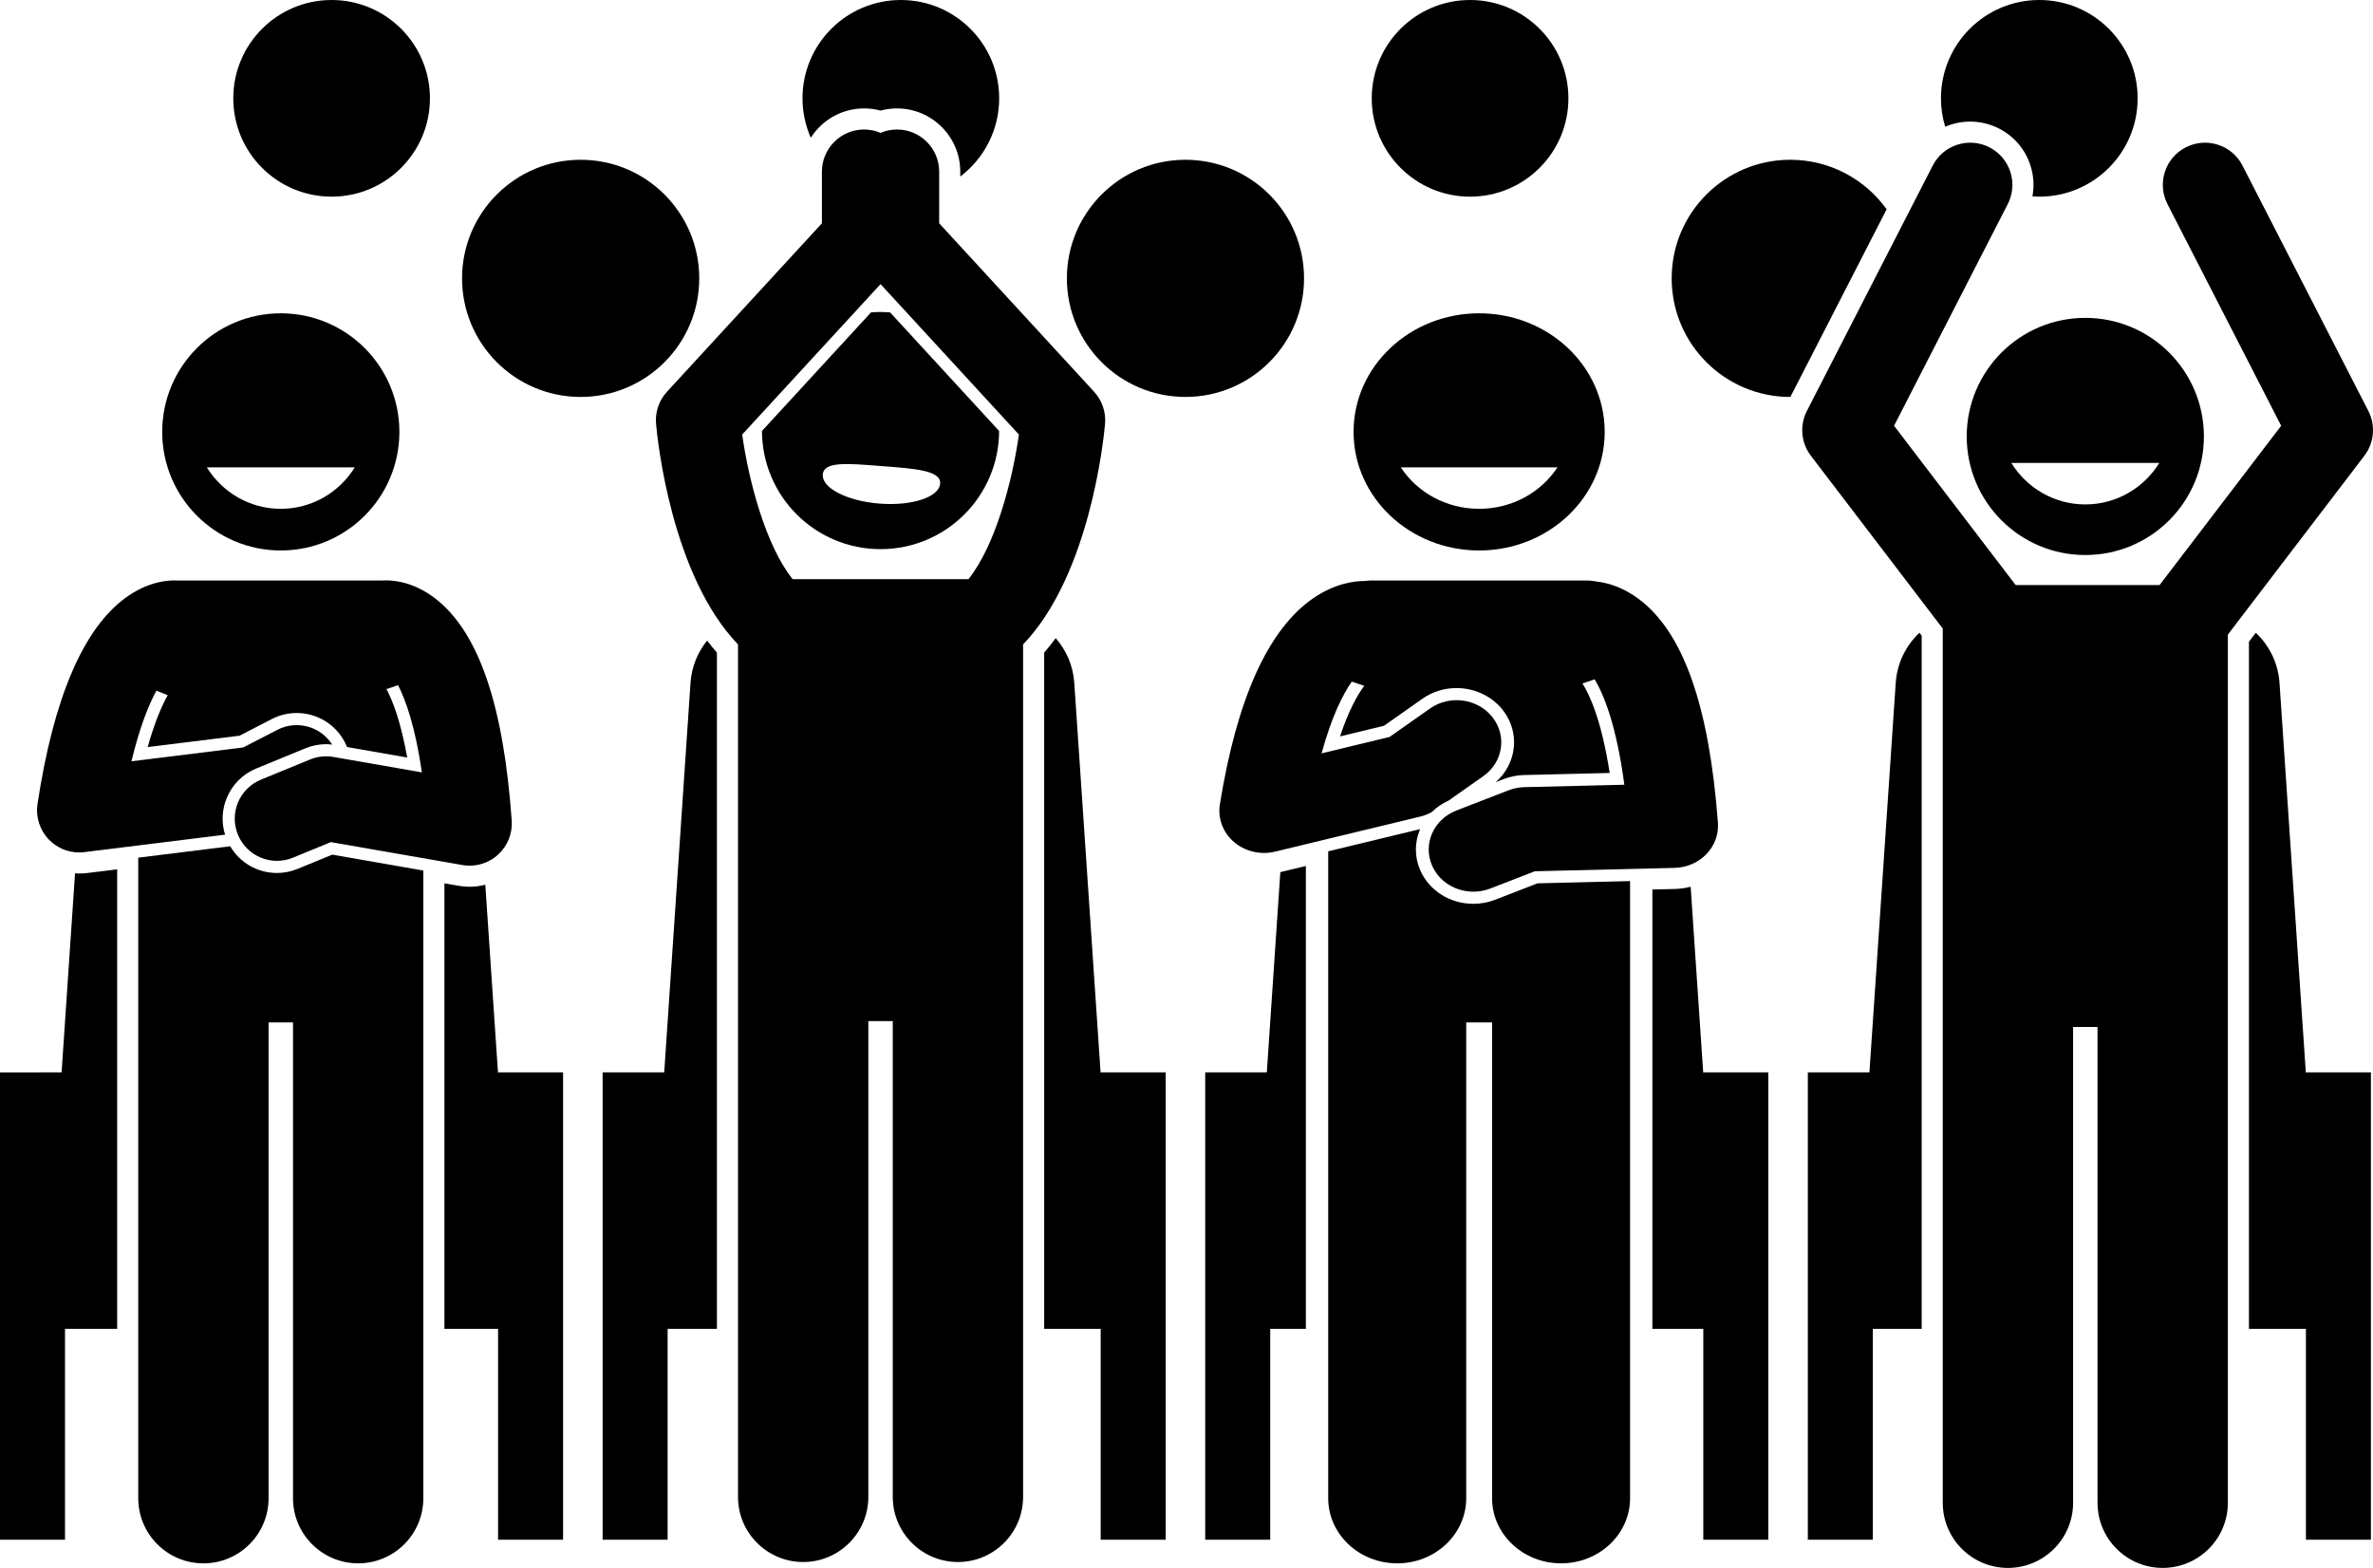 <svg xmlns="http://www.w3.org/2000/svg" enable-background="new 0 0 450.229 297.495" viewBox="0 0 450.229 297.495"><path d="M198.112 167.073v18.94 66.126h10.721v40h12.333v-88.667h-12.333v.302l-5.01-74.2c-.22-3.258-1.515-6.198-3.52-8.494-.695.951-1.424 1.87-2.192 2.746V167.073zM136.021 186.013v-18.94-43.245c-.647-.737-1.263-1.507-1.858-2.295-1.79 2.226-2.947 4.991-3.153 8.041l-4.989 73.898h-11.687v88.667h12.333v-40h9.354V186.013zM87.046 168.075l-2.724-.475v18.665 65.874H94.5v40h12.333v-88.667H94.5v.302l-2.424-35.902c-.962.245-1.956.382-2.967.382C88.419 168.254 87.725 168.194 87.046 168.075zM22.23 186.265v-18.939-2.385l-5.726.71c-.491.061-.987.091-1.478.091-.264 0-.527-.023-.789-.04l-2.55 37.772H0v88.667h12.333v-40h9.897V186.265zM163.941 20.572c1.066 0 2.111.138 3.125.412 1.014-.273 2.059-.412 3.125-.412 6.617 0 12 5.383 12 12v.927c4.479-3.408 7.384-8.779 7.384-14.842C189.574 8.353 181.222 0 170.917 0c-10.304 0-18.657 8.353-18.657 18.657 0 2.661.566 5.188 1.57 7.478C155.963 22.797 159.693 20.572 163.941 20.572z"/><circle cx="62.917" cy="18.657" r="18.657"/><path d="M379.289,24.396c2.852,1.462,4.963,3.948,5.945,6.999c0.62,1.922,0.742,3.923,0.383,5.854
		c0.431,0.03,0.861,0.066,1.3,0.066c10.305,0,18.657-8.353,18.657-18.657C405.574,8.353,397.222,0,386.917,0
		c-10.304,0-18.657,8.353-18.657,18.657c0,1.876,0.284,3.684,0.799,5.392c1.475-0.634,3.088-0.978,4.761-0.978
		C375.708,23.071,377.6,23.53,379.289,24.396z"/><circle cx="278.917" cy="18.657" r="18.657"/><circle cx="110.167" cy="52.815" r="22.5"/><circle cx="224.917" cy="52.815" r="22.5"/><path d="M339.667 30.315c-12.426 0-22.5 10.073-22.5 22.5 0 12.427 10.074 22.5 22.5 22.5.007 0 .014 0 .021 0l18.262-35.607C353.866 34.022 347.202 30.315 339.667 30.315zM426.693 252.139h10.808v40h12.333v-88.667h-12.333v.301l-5.01-74.199c-.254-3.763-1.939-7.106-4.5-9.516l-1.299 1.701V252.139zM364.601 120.614l-.425-.556c-2.561 2.411-4.246 5.754-4.5 9.516l-4.989 73.898h-11.687v88.667h12.333v-40h9.267V120.614zM313.508 168.775v17.49 65.874h9.659v40H335.5v-88.667h-12.333v.302l-2.398-35.523c-.959.244-1.947.395-2.951.419L313.508 168.775zM247.763 186.265v-18.939-3.017l-4.796 1.158c-.016.004-.033.005-.049.009l-2.565 37.997h-11.687v88.667H241v-40h6.763V186.265zM80.322 186.265v-18.94-2.149l-17.285-3.015-6.581 2.703c-1.249.514-2.564.775-3.908.775-3.699 0-7.042-1.949-8.876-5.069l-17.442 2.162v4.594 18.94 98c0 6.83 5.537 12.363 12.363 12.363 6.828 0 12.365-5.533 12.365-12.363v-90.271h4.635v90.271c0 6.83 5.537 12.363 12.363 12.363 6.828 0 12.365-5.533 12.365-12.363V186.265zM75.776 81.946c0-12.427-10.072-22.5-22.5-22.5-12.426 0-22.5 10.073-22.5 22.5 0 12.427 10.074 22.5 22.5 22.5C65.704 104.446 75.776 94.372 75.776 81.946zM39.241 88.675h28.07c-2.909 4.711-8.104 7.868-14.035 7.868S42.15 93.386 39.241 88.675z"/><path d="M7.117 152.543c-.375 2.476.431 4.984 2.178 6.778 1.515 1.557 3.587 2.42 5.731 2.42.327 0 .656-.02.985-.061l26.691-3.308c-.714-2.301-.605-4.755.335-7.005 1.061-2.539 3.046-4.512 5.591-5.558l9.333-3.833c1.249-.513 2.565-.772 3.915-.772.385 0 .769.03 1.152.073-2.2-3.445-6.703-4.71-10.405-2.799l-6.481 3.345-21.198 2.627c1.539-6.432 3.238-10.651 4.731-13.406l2.144.861c-1.144 2.061-2.491 5.179-3.801 9.846l17.434-2.16 6.117-3.157c1.455-.751 3.086-1.149 4.716-1.149 3.875 0 7.386 2.138 9.161 5.578.148.288.28.581.4.877l11.415 1.991c-1.216-6.784-2.739-10.741-3.938-12.989l2.206-.739c1.51 2.958 3.273 8.013 4.518 16.548l-16.797-2.93c-1.486-.259-3.018-.093-4.415.481l-9.333 3.833c-4.087 1.679-6.039 6.353-4.36 10.439 1.679 4.086 6.357 6.04 10.439 4.36l7.196-2.955 24.956 4.353c.458.08.918.119 1.375.119 1.965 0 3.88-.724 5.361-2.063 1.827-1.649 2.793-4.048 2.619-6.503-1.555-21.928-6.266-35.681-14.401-42.044-4.232-3.309-8.172-3.623-10.203-3.5H33.959c-.051 0-.1.007-.15.008-1.891-.112-5.725.161-10.002 3.288C15.774 119.312 10.159 132.468 7.117 152.543zM309.273 167.177l-17.562.425-8.026 3.113c-1.325.514-2.717.774-4.14.774h-.001c-4.442 0-8.402-2.508-10.091-6.389-1.092-2.512-1.092-5.271-.013-7.783l-17.441 4.213v5.795 18.94 98c0 6.83 5.863 12.363 13.091 12.363 7.23 0 13.093-5.533 13.093-12.363v-90.271h4.907v90.271c0 6.83 5.863 12.363 13.09 12.363 7.23 0 13.093-5.533 13.093-12.363v-98-18.94V167.177zM280.636 104.446c13.159 0 23.823-10.073 23.823-22.5 0-12.427-10.665-22.5-23.823-22.5-13.157 0-23.824 10.073-23.824 22.5C256.812 94.372 267.479 104.446 280.636 104.446zM295.497 88.675c-3.08 4.711-8.581 7.868-14.861 7.868s-11.781-3.157-14.861-7.868H295.497z"/><path d="M310.951 113.672c-3.044-2.283-5.944-3.097-8.094-3.343-.57-.119-1.16-.186-1.767-.186h-40.907c-.397 0-.784.036-1.166.087-2.164-.004-5.845.508-9.9 3.308-8.505 5.873-14.45 19.029-17.672 39.103-.425 2.653.585 5.331 2.693 7.131 1.576 1.346 3.608 2.067 5.683 2.067.7 0 1.405-.082 2.099-.25l27.546-6.654c.77-.186 1.505-.477 2.188-.855.901-.893 1.973-1.627 3.177-2.171l6.597-4.643c3.751-2.64 4.526-7.652 1.731-11.195-2.795-3.543-8.102-4.275-11.854-1.635l-7.658 5.39-12.903 3.117c1.929-7.059 4.043-11.202 5.727-13.608l2.373.791c-1.23 1.628-2.913 4.537-4.598 9.597l8.332-2.013 7.272-5.118c1.897-1.335 4.148-2.041 6.51-2.041 3.432 0 6.703 1.55 8.752 4.146 3.358 4.258 2.701 10.185-1.338 13.711l1.508-.585c1.234-.478 2.533-.737 3.864-.769l16.262-.393c-1.549-9.914-3.747-14.753-5.174-16.985l2.322-.781c1.771 2.958 4.138 8.797 5.632 19.999l-18.98.459c-1.03.025-2.047.228-3.001.597l-9.883 3.833c-4.327 1.679-6.395 6.353-4.618 10.439 1.345 3.093 4.505 4.963 7.839 4.963 1.072 0 2.162-.193 3.215-.602l8.441-3.274 26.509-.641c2.312-.056 4.499-1.002 6.054-2.62 1.555-1.617 2.342-3.765 2.179-5.943C324.272 133.867 319.369 119.986 310.951 113.672zM167.066 104.194c12.402 0 22.456-10.032 22.498-22.423l-20.691-22.498c-.597-.047-1.198-.079-1.807-.079-.609 0-1.211.031-1.809.079l-20.689 22.496C144.609 94.161 154.666 104.194 167.066 104.194zM166.881 95.553c-6.149-.476-10.972-2.946-10.773-5.515.199-2.57 4.873-2.089 11.022-1.613 6.149.476 11.444.768 11.245 3.338C178.176 94.333 173.03 96.03 166.881 95.553z"/><path d="M194.112 186.019c0-.002 0-.004 0-.006v-63.742c12.6-13.101 15.266-38.695 15.546-41.816.202-2.245-.554-4.472-2.079-6.131L178.191 42.37v-9.797c0-4.418-3.582-8-8-8-1.109 0-2.165.226-3.125.634-.96-.408-2.016-.634-3.125-.634-4.418 0-8 3.582-8 8v9.797l-29.389 31.954c-1.526 1.659-2.281 3.886-2.079 6.131.281 3.121 2.948 28.717 15.548 41.816v44.796c0 .002 0 .004 0 .006v116.94c0 6.83 5.537 12.363 12.363 12.363 6.828 0 12.365-5.533 12.365-12.363v-90.272h4.635v90.272c0 6.83 5.537 12.363 12.363 12.363 6.828 0 12.365-5.533 12.365-12.363V186.019zM140.814 82.453l26.252-28.544 26.252 28.544c-1.249 8.83-4.456 21.04-9.572 27.439h-33.359C145.269 103.491 142.062 91.279 140.814 82.453zM422.692 187.132v-18.94-47.785l25.896-33.93c1.871-2.452 2.166-5.76.759-8.504l-23.875-46.55c-2.016-3.932-6.836-5.486-10.77-3.467-3.931 2.016-5.483 6.838-3.467 10.769l21.571 42.058-23.071 30.228H382.43l-23.07-30.228 21.57-42.058c2.017-3.932.464-8.753-3.468-10.769-3.931-2.018-8.752-.463-10.769 3.467l-23.874 46.55c-1.407 2.744-1.112 6.053.759 8.504l25.022 32.786v48.93 18.94 98c0 6.83 5.537 12.363 12.363 12.363 6.828 0 12.365-5.533 12.365-12.363V194.86h4.635v90.271c0 6.83 5.537 12.363 12.363 12.363 6.829 0 12.366-5.533 12.366-12.363V187.132z"/><path d="M395.646,105.312c12.428,0,22.5-10.073,22.5-22.5c0-12.427-10.072-22.5-22.5-22.5c-12.426,0-22.5,10.073-22.5,22.5
		C373.146,95.239,383.221,105.312,395.646,105.312z M409.681,87.842c-2.909,4.711-8.104,7.868-14.035,7.868
		s-11.126-3.157-14.035-7.868H409.681z"/></svg>